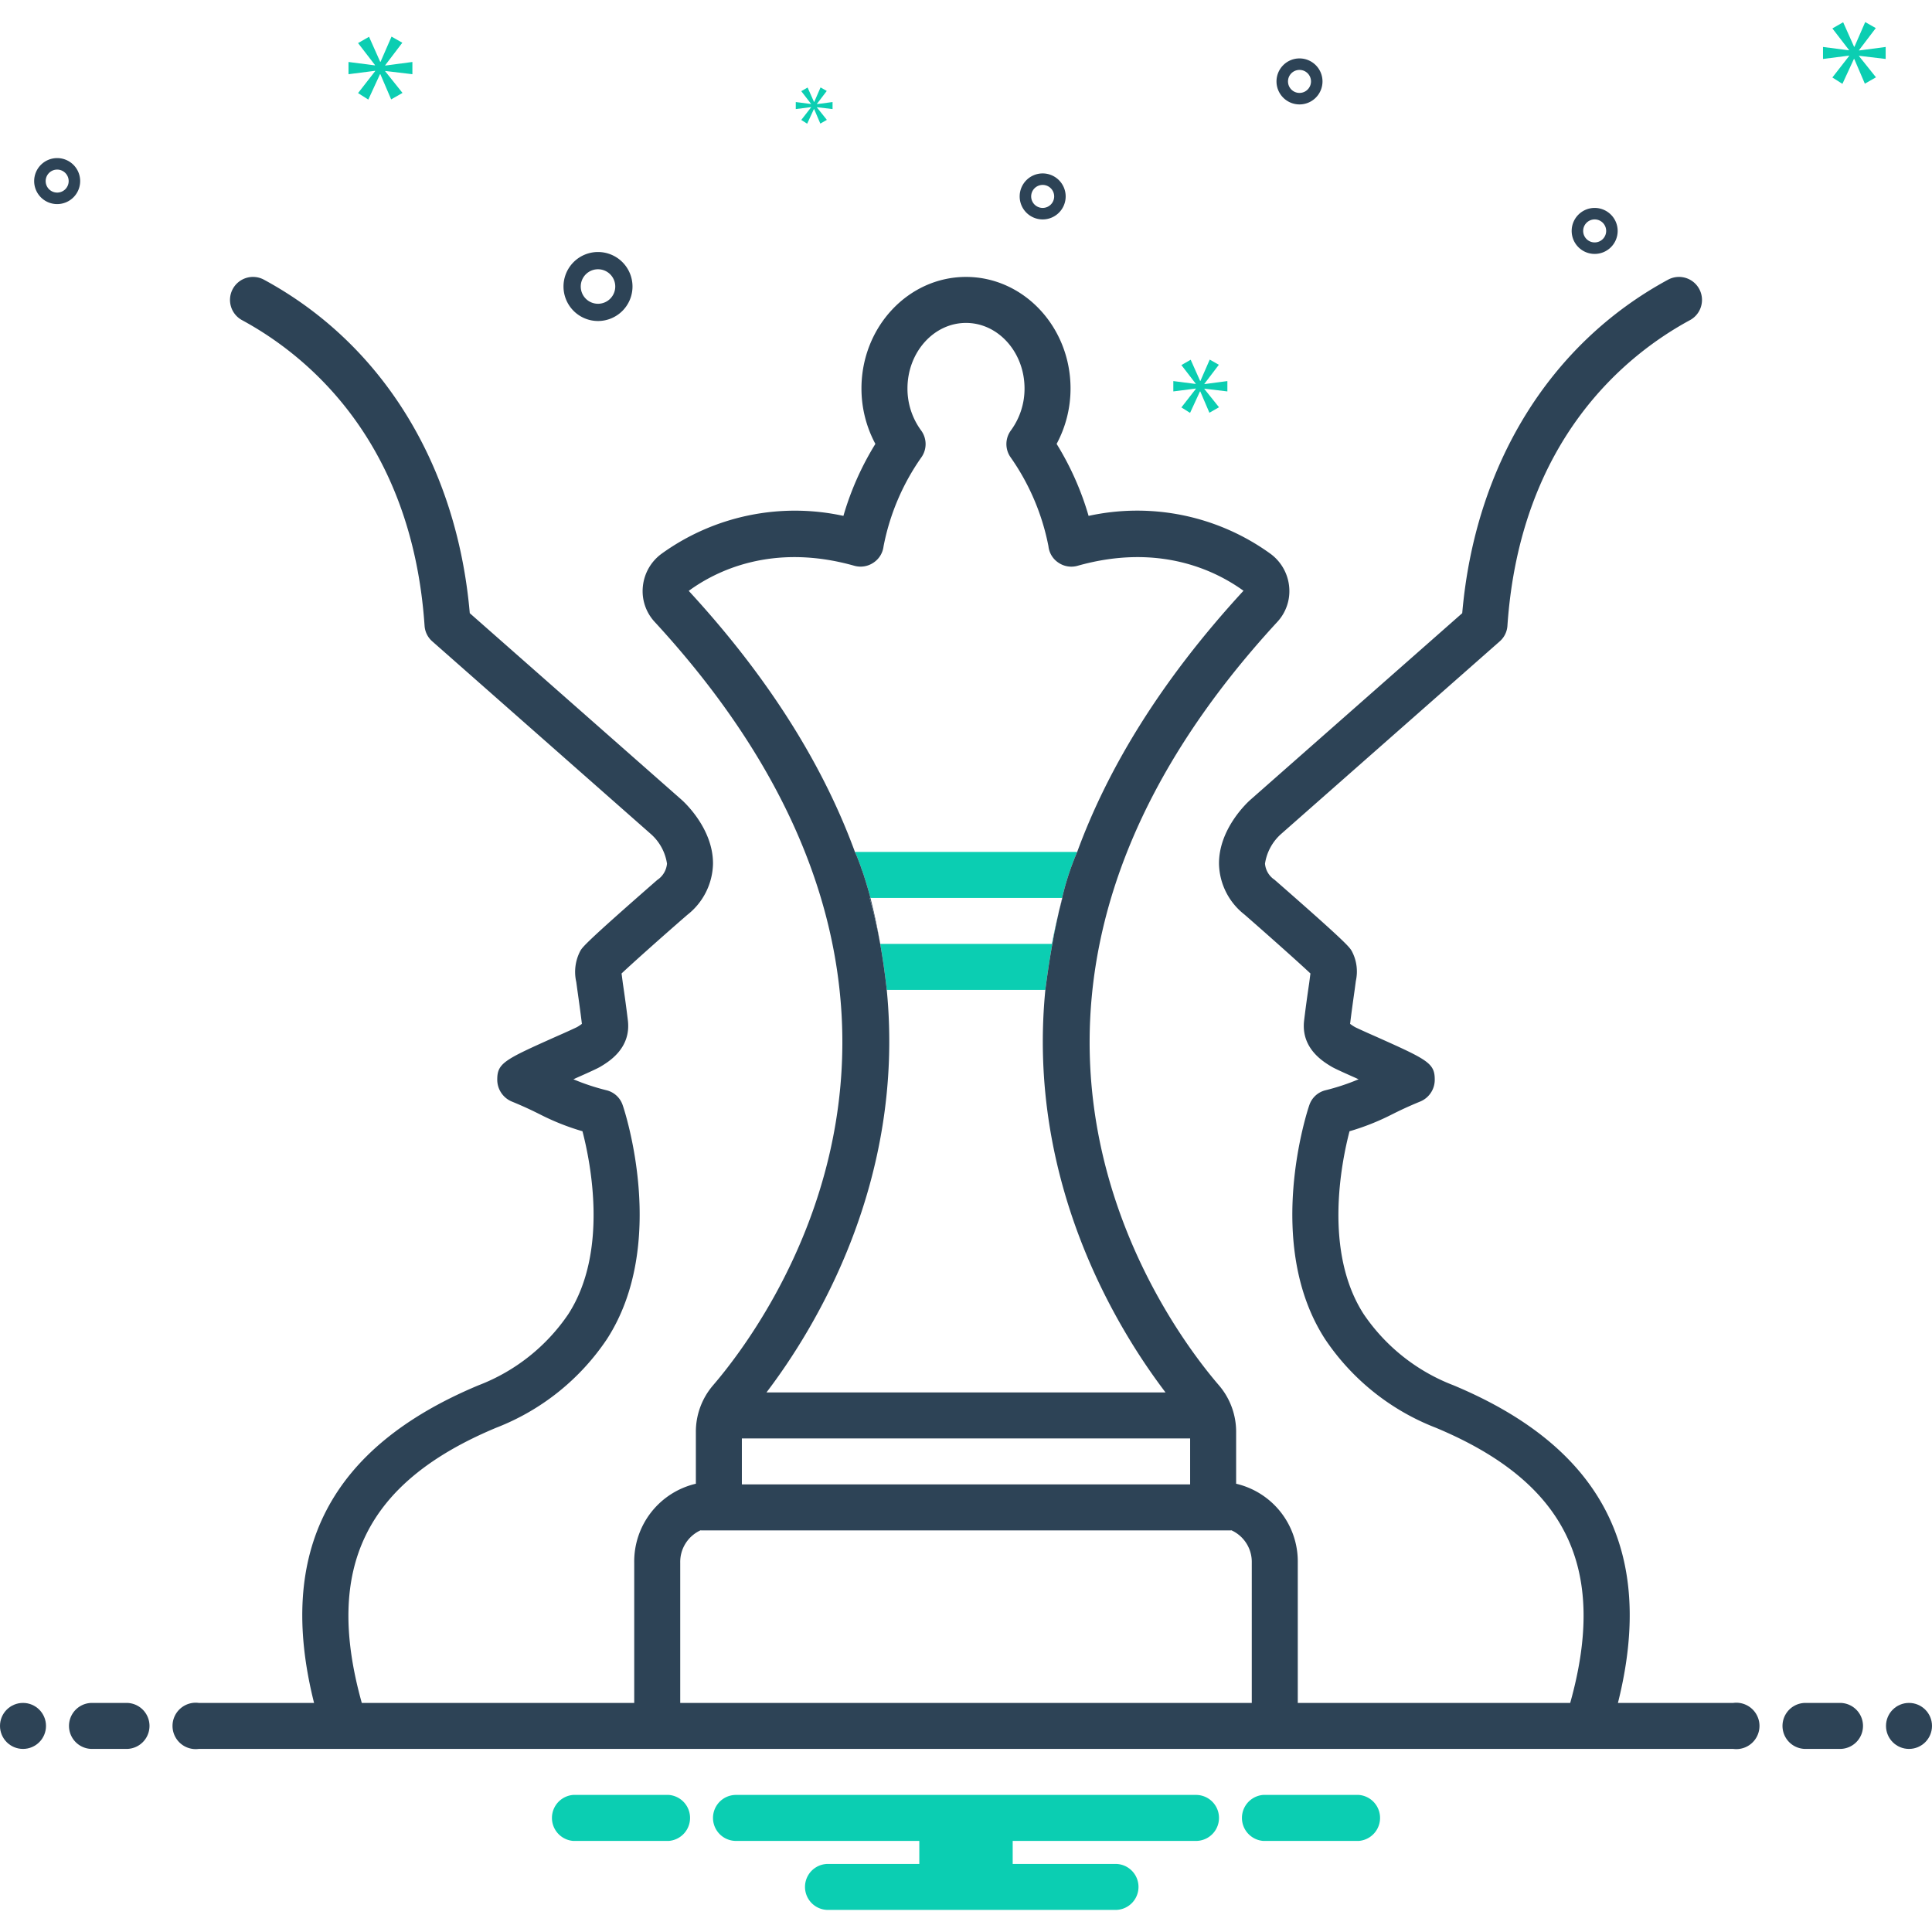 <svg xmlns="http://www.w3.org/2000/svg" data-name="Layer 1" viewBox="0 0 168 168"><path fill="#0bceb2" d="M118.154 156.08h-8.308a2.006 2.006 0 0 0 0 4h8.308a2.006 2.006 0 0 0 0-4zM58.154 156.08H49.846a2.006 2.006 0 0 0 0 4h8.308a2.006 2.006 0 0 0 0-4zM104 156.08H64a2 2 0 0 0 0 4H79.94v2H72a2 2 0 0 0 0 4H97a2 2 0 0 0 0-4H88.06v-2H104a2 2 0 0 0 0-4z"/><circle cx="2" cy="150.08" r="2" fill="#2d4356"/><path fill="#2d4356" d="M11 148.08H8a2 2 0 0 0 0 4h3a2 2 0 0 0 0-4zM160 148.08h-3a2 2 0 0 0 0 4h3a2 2 0 0 0 0-4z"/><circle cx="166" cy="150.08" r="2" fill="#2d4356"/><path fill="#0bceb2" d="M92.02 79.53c-.39 1.73-.78 3.89-1.12 6.55H77.11c-.16-1.47-.36-2.81-.57-4H91.47C91.62 81.24 91.81 80.39 92.02 79.53zM93.67 74.08a23.43 23.43 0 0 0-1.31 4H75.69c-.04-.17-.09-.33-.13-.49-.09-.32-.18-.61-.26-.88-.07-.23-.14-.44-.2-.64-.04-.11-.08-.22-.11-.32q-.09-.225-.15-.42c-.1-.28-.19-.51-.26-.69-.12-.31-.21-.49-.23-.54l-.01-.02z"/><path fill="#2d4356" d="M150.72,148.08H140.69c3.31-13.17-1.38-22.22-14.3-27.62a16.602,16.602,0,0,1-7.81-6.19c-3.5-5.43-1.94-13.18-1.23-15.9a21.077,21.077,0,0,0,3.68-1.46c.64-.32,1.38-.68,2.48-1.13a2.041,2.041,0,0,0,1.25-1.84c.02-1.5-.57-1.77-5.2-3.84-.69-.3-1.54-.69-1.7-.77a3.7,3.7,0,0,1-.46-.3c.12-.99.26-1.99.4-2.98l.1-.75a3.772,3.772,0,0,0-.34-2.57c-.2-.36-.37-.67-6.73-6.23a1.867,1.867,0,0,1-.83-1.4,4.313,4.313,0,0,1,1.4-2.58l19-16.74a1.97,1.97,0,0,0,.68-1.36c1.11-16.25,10.42-23.63,15.87-26.58a2,2,0,1,0-1.9-3.52c-10.29,5.57-16.78,16.11-17.9,29l-18.4,16.21c-.29.25-2.78,2.56-2.75,5.6a5.751,5.751,0,0,0,2.22,4.4c2.29,2,4.82,4.26,5.73,5.12a.22.22,0,0,1-.01.08l-.1.77c-.16,1.08-.31,2.17-.44,3.25-.28,2.43,1.69,3.59,2.43,4.03.27.15.76.38,2.09.97.07.03.14.07.22.1a19.389,19.389,0,0,1-2.9.96,1.978,1.978,0,0,0-1.39,1.3c-.17.48-3.98,12.05,1.37,20.33a20.498,20.498,0,0,0,9.63,7.71c11.35,4.74,14.98,12.17,11.69,23.93H112.85v-12.19a6.943,6.943,0,0,0-5.36-6.87v-4.51a6.199,6.199,0,0,0-1.48-4.03c-2.7-3.13-11.26-14.31-11.26-29.85,0-10.55,3.94-23.12,16.32-36.55a3.934,3.934,0,0,0,1.03-3.07,4.018,4.018,0,0,0-1.63-2.86,19.777,19.777,0,0,0-15.81-3.29,25.263,25.263,0,0,0-2.78-6.26,10.166,10.166,0,0,0,1.21-4.82c0-5.35-4.08-9.7-9.09-9.7s-9.09,4.35-9.09,9.7a10.166,10.166,0,0,0,1.21,4.82,25.263,25.263,0,0,0-2.78,6.26,19.817,19.817,0,0,0-15.81,3.29,4.018,4.018,0,0,0-1.63,2.86,3.934,3.934,0,0,0,1.03,3.07c30.63,33.24,9.59,61.14,5.06,66.4a6.199,6.199,0,0,0-1.48,4.03v4.51a6.943,6.943,0,0,0-5.36,6.87v12.19H31.46c-3.29-11.76.34-19.19,11.69-23.93a20.498,20.498,0,0,0,9.63-7.71c5.35-8.28,1.54-19.85,1.37-20.33a1.978,1.978,0,0,0-1.39-1.3,19.389,19.389,0,0,1-2.9-.96c.08-.03.15-.07.22-.1,1.33-.59,1.82-.82,2.09-.97.74-.44,2.71-1.6,2.43-4.03-.13-1.08-.28-2.17-.44-3.25l-.1-.77a.22.22,0,0,1-.01-.08c.91-.86,3.44-3.12,5.72-5.1a5.796,5.796,0,0,0,2.23-4.42c.03-3.04-2.46-5.35-2.76-5.61l-18.39-16.2c-1.12-12.89-7.61-23.43-17.9-29a2,2,0,1,0-1.9,3.52c5.45,2.95,14.76,10.33,15.87,26.58a1.97,1.97,0,0,0,.68,1.36l18.98,16.73a4.284,4.284,0,0,1,1.42,2.59,1.903,1.903,0,0,1-.85,1.42c-6.34,5.54-6.51,5.85-6.7,6.19a3.919,3.919,0,0,0-.34,2.68l.09.66c.14.99.28,1.99.4,2.98a3.328,3.328,0,0,1-.44.29c-.18.09-1.03.48-1.72.78-4.63,2.07-5.22,2.34-5.2,3.84a2.057,2.057,0,0,0,1.25,1.84c1.1.45,1.84.81,2.48,1.13a21.077,21.077,0,0,0,3.68,1.46c.71,2.73,2.27,10.48-1.23,15.9a16.602,16.602,0,0,1-7.81,6.19c-12.92,5.4-17.61,14.45-14.3,27.62H17.28a2.017,2.017,0,1,0,0,4H150.72a2.017,2.017,0,1,0,0-4Zm-73.61-62c-.16-1.47-.36-2.81-.57-4-.24-1.31-.55-2.65-.92-4h.07c-.04-.17-.09-.33-.13-.49-.09-.32-.18-.61-.26-.88-.07-.23-.14-.44-.2-.64-.04-.11-.08-.22-.11-.32q-.09-.225-.15-.42c-.1-.28-.19-.51-.26-.69-.12-.31-.21-.49-.23-.54l-.01-.02c-2.62-7.16-7.17-14.8-14.45-22.7,2.3-1.69,7.23-4.21,14.41-2.18a2,2,0,0,0,1.65-.27,1.976,1.976,0,0,0,.88-1.42,20.073,20.073,0,0,1,3.31-7.77,1.998,1.998,0,0,0-.05-2.32,6.137,6.137,0,0,1-1.18-3.64c0-3.14,2.28-5.7,5.09-5.7s5.09,2.56,5.09,5.7a6.137,6.137,0,0,1-1.18,3.64,1.998,1.998,0,0,0-.05,2.32,20.127,20.127,0,0,1,3.31,7.76,1.953,1.953,0,0,0,.87,1.43,1.992,1.992,0,0,0,1.66.27c7.18-2.03,12.11.49,14.43,2.17-7.28,7.91-11.84,15.55-14.46,22.71a23.43,23.43,0,0,0-1.31,4h.03c-.08.28-.15.57-.23.85-.05.19-.1.39-.14.6-.39,1.73-.78,3.89-1.12,6.55-1.64,16.67,6.25,29.48,10.45,35H66.65C70.85,115.56,78.74,102.75,77.11,86.08Zm-12.6,39h38.98v4H64.51Zm44.34,23H59.15v-12.19a3.02,3.02,0,0,1,1.77-2.82c.03,0,.05.01.08.01h46c.03,0,.05-.01.08-.01a3.02,3.02,0,0,1,1.77,2.82Z"/><path fill="#2d4356" d="M76.54 82.08c-.24-1.31-.55-2.65-.92-4h.07C75.97 79.18 76.27 80.51 76.54 82.08zM92.39 78.08c-.08.28-.15.57-.23.85.07-.3.14-.58.2-.85zM52 27.914a3 3 0 1 0-3-3A3.003 3.003 0 0 0 52 27.914zm0-4.5a1.5 1.5 0 1 1-1.5 1.5A1.501 1.501 0 0 1 52 23.414zM90.667 15.08a2 2 0 1 0 2 2A2.002 2.002 0 0 0 90.667 15.08zm0 3a1 1 0 1 1 1-1A1.001 1.001 0 0 1 90.667 18.08zM113 5.08a2 2 0 1 0 2 2A2.002 2.002 0 0 0 113 5.08zm0 3a1 1 0 1 1 1-1A1.001 1.001 0 0 1 113 8.08zM138.667 18.08a2 2 0 1 0 2 2A2.002 2.002 0 0 0 138.667 18.08zm0 3a1 1 0 1 1 1-1A1.001 1.001 0 0 1 138.667 21.08zM6.971 15.747a2 2 0 1 0-2 2A2.002 2.002 0 0 0 6.971 15.747zm-3 0a1 1 0 1 1 1 1A1.001 1.001 0 0 1 3.971 15.747z"/><polygon fill="#0bceb2" points="33.498 5.67 34.985 3.715 34.046 3.183 33.092 5.373 33.06 5.373 32.09 3.198 31.135 3.746 32.606 5.655 32.606 5.686 30.305 5.389 30.305 6.453 32.621 6.156 32.621 6.187 31.135 8.095 32.027 8.659 33.044 6.453 33.075 6.453 34.014 8.643 35 8.08 33.498 6.202 33.498 6.171 35.86 6.453 35.86 5.389 33.498 5.702 33.498 5.67"/><polygon fill="#0bceb2" points="70.531 9.332 69.675 10.431 70.189 10.756 70.775 9.485 70.793 9.485 71.333 10.747 71.901 10.423 71.036 9.341 71.036 9.323 72.396 9.485 72.396 8.873 71.036 9.053 71.036 9.035 71.892 7.909 71.352 7.602 70.802 8.864 70.784 8.864 70.226 7.611 69.675 7.927 70.523 9.026 70.523 9.044 69.198 8.873 69.198 9.485 70.531 9.314 70.531 9.332"/><polygon fill="#0bceb2" points="163.971 5.127 163.971 4.083 161.655 4.39 161.655 4.36 163.113 2.441 162.192 1.92 161.256 4.068 161.225 4.068 160.274 1.935 159.337 2.472 160.78 4.345 160.78 4.375 158.523 4.083 158.523 5.127 160.795 4.836 160.795 4.866 159.337 6.738 160.211 7.291 161.21 5.127 161.24 5.127 162.161 7.276 163.128 6.723 161.655 4.881 161.655 4.851 163.971 5.127"/><polygon fill="#0bceb2" points="104.729 33.375 105.987 31.72 105.193 31.27 104.385 33.123 104.358 33.123 103.538 31.283 102.73 31.746 103.975 33.362 103.975 33.388 102.028 33.137 102.028 34.037 103.988 33.785 103.988 33.812 102.73 35.427 103.484 35.903 104.345 34.037 104.371 34.037 105.166 35.89 106 35.414 104.729 33.825 104.729 33.798 106.728 34.037 106.728 33.137 104.729 33.401 104.729 33.375"/></svg>